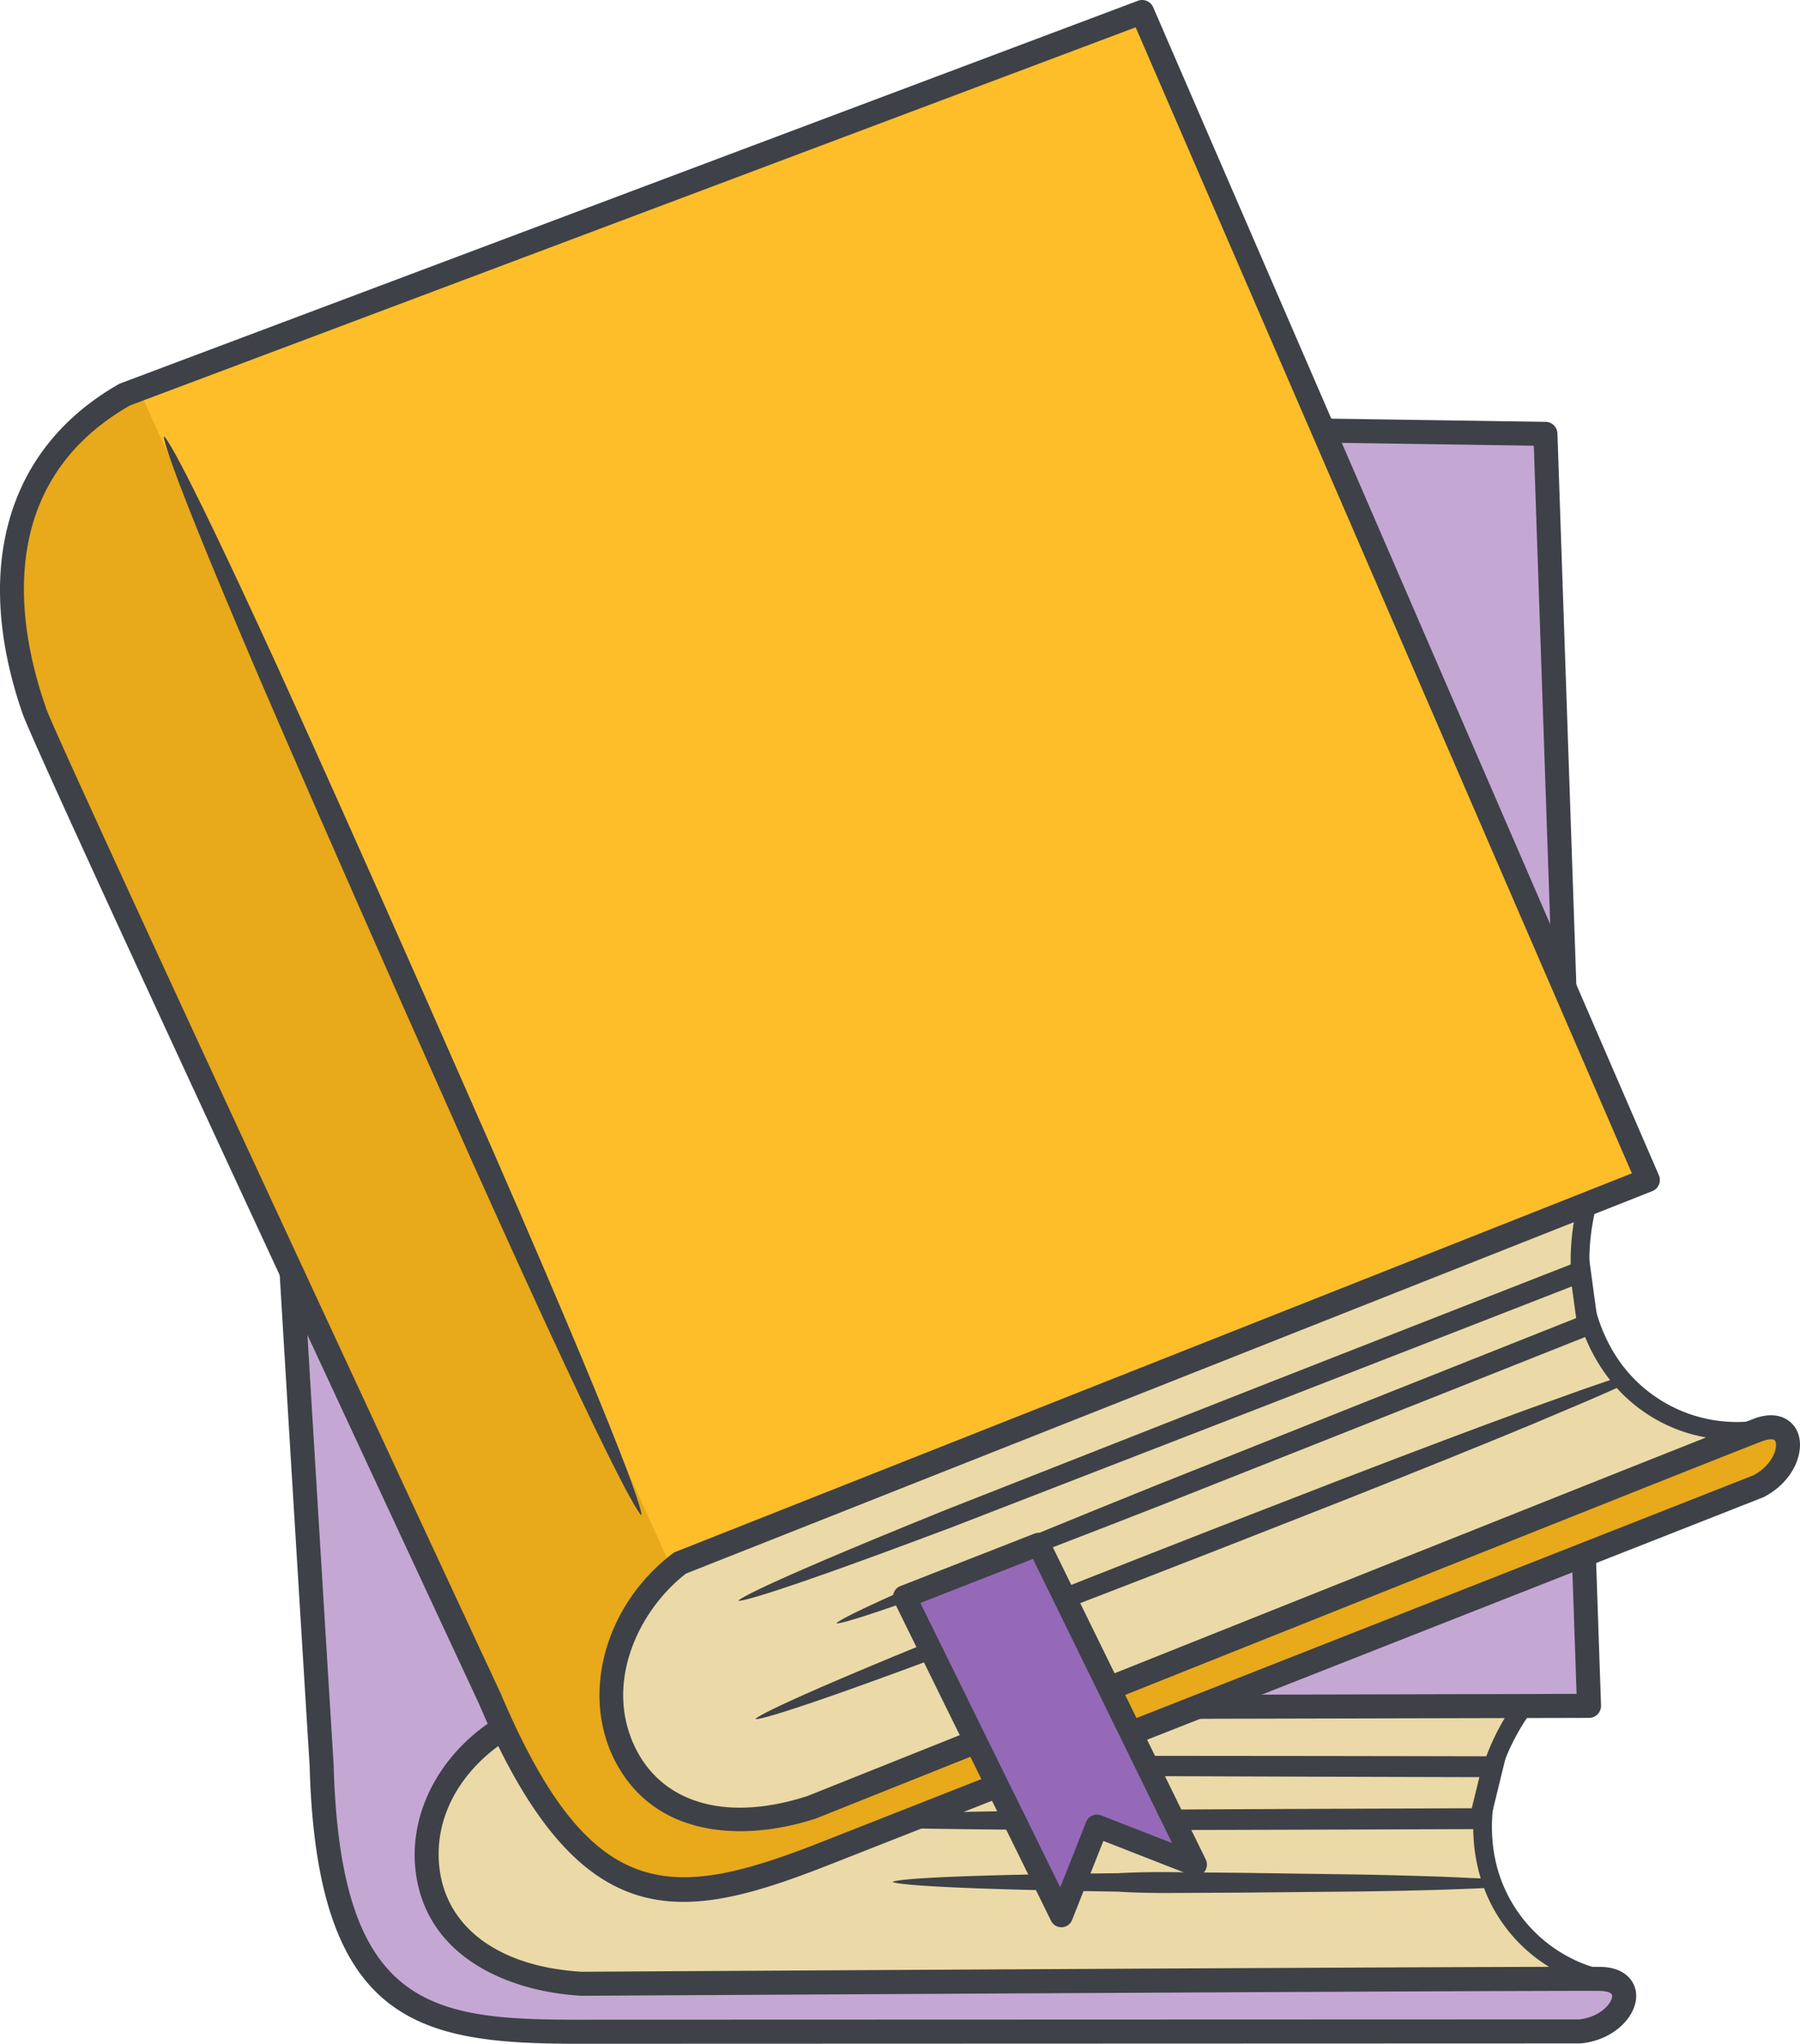 <svg xmlns="http://www.w3.org/2000/svg" viewBox="0 0 162.689 184.664"><g data-name="Layer 2"><g data-name="ART"><path d="M144.659 178.804c-12.761-3.513-14.23-18.885-3.482-28.49L53.77 130.537l-17.273 22.058-.288 15.086 2.828 14.255 12.967 1.642z" fill="#ebdaa7"/><path d="M52.003 184.425a.975.975 0 01-.106-.007l-12.968-1.642a.847.847 0 01-.723-.675l-2.828-14.255a.867.867 0 01-.016-.181l.287-15.087a.843.843 0 01.18-.505l17.274-22.057a.832.832 0 01.852-.303l87.41 19.776a.846.846 0 01.376 1.456c-5.407 4.833-7.905 11.51-6.518 17.425a13.019 13.019 0 009.66 9.618.846.846 0 01-.18 1.66l-92.656 4.775-.044.002zm-12.256-3.251l12.288 1.555 88.744-4.573a14.249 14.249 0 01-7.204-9.4c-1.423-6.072.818-12.828 5.875-17.965l-85.345-19.31-16.769 21.412-.28 14.713z" fill="#3e4147"/><path d="M143.62 154.134l-94.078.219c-14.162 4.006-16.098 23.773 2.997 24.891 0 0 88.348-.512 92.12-.44s2.181 4.317-1.851 4.744l-90.805.03c-14.588-.027-22.345-2.187-22.934-24.082 0 0-5.959-96.451-5.674-98.207.477-11.813 5.698-21.775 18.057-23.551L139.68 39.2z" fill="#c5a7d4"/><path d="M52.004 184.425c-13.962-.027-23.158-1.775-23.78-24.907-.602-9.733-5.827-94.483-5.672-98.262h-.002c.558-13.843 7.404-22.72 18.78-24.356a.34.34 0 01.134-.008l98.229 1.463a.845.845 0 01.833.817l3.94 114.932a.847.847 0 01-.844.876l-93.96.218c-5.502 1.606-10.916 6.865-10.19 13.527.612 5.613 5.516 9.229 13.117 9.674 3.553-.022 88.346-.522 92.086-.441 2.117.04 2.92 1.205 2.967 2.282.076 1.754-1.813 3.84-4.745 4.15zM41.506 38.585C27.2 40.68 24.547 53.726 24.241 61.324a.872.872 0 01-.01.102c-.165 2.09 3.645 65.033 5.683 98.018.564 20.957 7.5 23.26 22.09 23.287l90.803-.03c1.939-.209 3.18-1.556 3.144-2.389-.024-.576-.923-.655-1.308-.663-3.72-.058-91.216.437-92.099.442-6.613-.386-13.92-3.525-14.754-11.182-.73-6.698 4.222-13.306 11.521-15.371a.902.902 0 01.229-.032l93.204-.216-3.882-113.255z" fill="#3e4147"/><path d="M92.187 131.566a15.537 15.537 0 01-7.237-1.713c-4.9-2.542-8.347-7.768-9.705-14.715a.846.846 0 011.661-.324c1.257 6.43 4.39 11.237 8.824 13.537 4.238 2.2 9.504 2.01 15.226-.551 5.2-2.326 8.99-6.858 9.89-11.827a12.446 12.446 0 00-3.805-11.286c-3.215-3.177-7.939-4.481-12.508-5.744-5.79-1.6-11.776-3.253-14.87-8.724a13.268 13.268 0 01.066-14.127c3.812-6.262 12.407-10.576 20.435-10.282 5.911.224 10.49 2.945 12.894 7.66a.846.846 0 11-1.508.768c-2.112-4.145-6.179-6.537-11.45-6.736-7.324-.254-15.469 3.794-18.926 9.47a11.655 11.655 0 00-.037 12.413c2.748 4.86 8.14 6.35 13.847 7.927 4.778 1.32 9.718 2.685 13.246 6.172a14.092 14.092 0 014.282 12.791c-1 5.51-5.163 10.519-10.864 13.07a23.292 23.292 0 01-9.46 2.221z" fill="#3e4147"/><path d="M90.188 138.664l-.034-.001a.847.847 0 01-.812-.88c.178-4.388.423-8.887.62-12.503.22-4.046.394-7.241.36-8.153-.456-12.158.065-24.493.57-36.423.313-7.425.638-15.102.724-22.658a.847.847 0 01.846-.837h.01a.845.845 0 01.836.856c-.086 7.582-.411 15.273-.726 22.71-.503 11.897-1.023 24.198-.569 36.287.038.991-.13 4.06-.36 8.31-.198 3.611-.442 8.104-.62 12.48a.847.847 0 01-.845.812zM101.218 136.873a.847.847 0 01-.847-.837c-.003-.24-.278-24.233.435-35.723.767-12.356 1.027-42.424 1.03-42.725a.847.847 0 01.845-.84h.008a.847.847 0 01.839.853c-.003.303-.263 30.415-1.033 42.818-.709 11.427-.434 35.357-.431 35.597a.845.845 0 01-.836.856z" fill="#3e4147"/><path d="M144.659 178.804c-3.772-.072-92.12.44-92.12.44-18.694-1.095-17.224-20.053-3.866-24.608L42.808 37.758l-1.356-.02c-12.36 1.776-17.58 11.738-18.057 23.551-.285 1.756 5.674 98.207 5.674 98.207.59 21.895 8.346 24.055 22.934 24.082l90.805-.03c4.032-.427 5.623-4.672 1.85-4.744z" fill="#c5a7d4"/><path d="M52.004 184.664c-14.103-.027-23.392-1.79-24.02-25.139-.98-15.85-5.805-94.25-5.67-98.28h-.004c.563-13.969 7.484-22.929 18.987-24.582a1.25 1.25 0 01.17-.01l98.23 1.462a1.086 1.086 0 011.069 1.049l3.94 114.932a1.086 1.086 0 01-1.084 1.123l-93.925.22C44.3 157.026 39 162.18 39.71 168.698c.598 5.486 5.418 9.022 12.892 9.46 3.538-.023 88.335-.518 92.076-.441 2.287.043 3.155 1.38 3.204 2.511.08 1.864-1.894 4.075-4.96 4.399a1.112 1.112 0 01-.115.006zM41.522 38.826c-14.12 2.078-16.738 14.987-17.041 22.508a.96.96 0 01-.013.13c-.155 2.332 4.051 71.51 5.686 97.964.59 21.914 8.688 23.039 21.851 23.064l90.743-.03c1.968-.23 2.99-1.528 2.964-2.139-.017-.394-.898-.43-1.074-.434-3.709-.063-91.209.437-92.092.44-6.727-.39-14.144-3.588-14.995-11.395-.743-6.812 4.285-13.53 11.695-15.627a1.067 1.067 0 01.293-.04l92.957-.217-3.866-112.778z" fill="#3e4147"/><path d="M46.707 101.298l-1.819-40.553c-.996-18.213-1.516-18.191-1.516-18.191s-.52.022.028 18.254l1.616 40.562.858 19.74c1.314 27.958 2.008 27.929 2.008 27.929s.694-.03-.36-27.999l-.815-19.742z" fill="#3e4147"/><path fill="#f3783c" d="M49.16 34.194l3.441 41.503 7.713-8.258 9.103 8.424-3.384-41.643-16.873-.026z"/><path d="M69.417 76.709a.844.844 0 01-.575-.226l-8.484-7.85-7.138 7.641a.846.846 0 01-1.462-.507l-3.442-41.503a.848.848 0 01.843-.917h.002l16.873.027a.846.846 0 01.842.778l3.384 41.642a.848.848 0 01-.843.915zm-9.103-10.116a.844.844 0 01.575.225l7.508 6.947-3.145-38.7-15.173-.023 3.208 38.681 6.409-6.861a.845.845 0 01.618-.27zM134.385 165.266c.144.044.146-.093.171-.2l.078-.318.156-.636.19-.775.308-1.262.356-1.457.305-1.247.152-.622c.041-.074-.034-.057-.086-.058h-.48l-5.95-.012-9.657-.016-17.642-.016-28.705.02c-20.362.205-20.363.786-20.363.786s-.002.581 20.36.877l28.704.145 17.642.062 9.658.027 4.129.01-.688 2.808-15.605.063-6.496.03-9.456.049c-31.244.266-31.241 1.033-31.241 1.033s.003.766 31.248.804l9.456-.021 6.496-.018 16.96-.056zM105.32 169.152c-1.806-.004-3.223.037-4.271.103-20.363.202-20.364.783-20.364.783s-.002.581 20.36.88c1.048.072 2.464.12 4.27.124l6.88-.034 10.9-.105c3.004-.046 5.415-.102 7.343-.161l2.543-.093c.719-.03 1.457-.062 1.671-.094l1.038 1.644c.288.445.49.736.632.927.283.38.323.36.323.36s.04-.022-.116-.47a18.198 18.198 0 00-.413-1.043l-.374-.857-.238-.528-.385-.808-4.679-.208a475.126 475.126 0 00-7.34-.197l-10.9-.156-6.88-.067z" fill="#3e4147"/><path d="M158.926 129.195c-13.162 1.398-20.15-12.371-13.66-25.242L56.68 117.518l-8.009 26.847 5.25 14.146 7.847 12.233 12.669-3.216z" fill="#ebdaa7"/><path d="M61.768 171.59a.848.848 0 01-.713-.39l-7.846-12.232a.838.838 0 01-.08-.162l-5.251-14.146a.85.85 0 01-.018-.537l8.008-26.847a.847.847 0 01.684-.595l88.585-13.565a.859.859 0 01.813.34.846.846 0 01.07.878c-3.265 6.476-3.147 13.604.307 18.602a13.01 13.01 0 0012.51 5.417.846.846 0 01.439 1.613l-84.49 38.333a.885.885 0 01-.141.05l-12.67 3.215a.843.843 0 01-.207.027zm-7.085-13.458l7.468 11.641 12.005-3.047 80.922-36.715a14.246 14.246 0 01-10.143-6.113c-3.546-5.13-3.93-12.238-1.103-18.87l-86.495 13.245-7.774 26.063z" fill="#3e4147"/><path d="M148.936 106.615l-87.48 34.614c-11.715 8.909-6.287 28.014 11.895 22.07 0 0 82.038-32.791 85.575-34.104s3.61 3.22.012 5.093l-84.501 33.24c-13.588 5.312-21.597 6.138-30.153-14.024 0 0-40.825-87.588-41.201-89.326-3.878-11.17-2.662-22.35 8.19-28.524L103.23 1.087z" fill="#fdbe2a"/><path d="M158.926 129.195c-3.537 1.313-85.575 34.104-85.575 34.104-17.8 5.819-23.365-12.363-12.6-21.489L12.543 35.176l-1.27.478C.42 41.828-.795 53.009 3.083 64.178c.376 1.738 41.2 89.326 41.2 89.326 8.557 20.162 16.566 19.336 30.154 14.024l84.501-33.24c3.598-1.872 3.525-6.405-.012-5.093z" fill="#e8a91b"/><path d="M61.779 171.844c-6.858.001-12.71-4.282-18.495-17.916-6.71-14.394-39.88-85.605-41.225-89.395h-.003C-2.53 51.327.635 40.457 10.736 34.71a1.035 1.035 0 01.155-.073L102.848.071a1.084 1.084 0 011.38.585l45.704 105.527a1.085 1.085 0 01-.597 1.442l-87.337 34.558c-4.442 3.452-7.49 10.186-4.445 15.993 2.564 4.887 8.341 6.415 15.46 4.091 3.285-1.315 82.026-32.788 85.535-34.09 2.143-.796 3.44.13 3.9 1.165.755 1.705-.272 4.486-3.008 5.91a.994.994 0 01-.104.047l-84.502 33.24c-4.806 1.879-9.098 3.305-13.055 3.305zM11.737 36.64C-.643 43.74 1.64 56.712 4.109 63.821a1.15 1.15 0 01.035.126c.709 2.228 29.927 65.074 41.125 89.098 8.112 19.114 15.33 18.724 28.772 13.471l84.444-33.217c1.748-.934 2.224-2.516 1.976-3.076-.16-.358-.992-.07-1.157-.01-3.483 1.294-84.73 33.767-85.55 34.095-6.404 2.097-14.477 1.833-18.124-5.122-3.183-6.07-.961-14.16 5.169-18.822a1.098 1.098 0 01.257-.145l86.436-34.202L102.644 2.468z" fill="#3e4147"/><path d="M38.156 89.455c-5.44-12.285-9.75-21.9-12.98-28.997-9.743-21.295-10.354-21.025-10.354-21.025s-.61.27 8.605 21.8c3.084 7.161 7.303 16.816 12.742 29.101l6.284 14.129c14.7 32.788 15.515 32.427 15.515 32.427s.816-.36-13.577-33.285l-6.235-14.15zM137.838 122.965l5.28-2.098 1.263-.502c.045-.026.127-.031.142-.075l-.023-.173-.047-.345-.093-.69-.203-1.493-.519-3.827c-.01-.05-.007-.126-.03-.154l-.159.061-.317.124-.632.247-1.19.465-1.254.49-2.484.972-4.86 1.9-18.013 7.058-29.29 11.526c-18.877 7.64-18.666 8.18-18.666 8.18s.211.542 19.27-6.63l29.351-11.373 18.03-7.015 8.676-3.381.217 1.61.17 1.256-.037.014-5.28 2.097-9.187 3.652-6.035 2.401-17.619 7.02C75.317 145.96 75.6 146.673 75.6 146.673s.283.713 29.377-10.681l17.634-6.983 6.038-2.395 9.189-3.648zM109.65 138.165c-9.617 3.754-17.143 6.738-22.7 8.98-18.877 7.636-18.666 8.177-18.666 8.177s.211.542 19.271-6.627c5.607-2.114 13.165-5.016 22.782-8.77l11.06-4.34c7.384-2.922 12.874-5.148 16.95-6.84l5.113-2.161 1.875-.819.786-.35.18-.081.097-.05.196-.097.347.246.464.348.754.551c.432.308.727.505.929.63.404.25.434.215.434.215s.03-.036-.278-.397c-.155-.18-.394-.442-.765-.821l-.66-.662-.414-.405-.657-.614-3.693 1.267-5.226 1.874c-4.145 1.515-9.69 3.596-17.102 6.449l-11.077 4.297z" fill="#3e4147"/><path fill="#9569b8" d="M81.753 144.279l14.178 28.819 3.207-8.103 8.91 3.479-14.176-28.937-12.119 4.742z"/><path d="M95.93 174.137a1.039 1.039 0 01-.932-.58l-14.177-28.819a1.04 1.04 0 01.554-1.427l12.118-4.741a1.036 1.036 0 011.312.51l14.176 28.936a1.04 1.04 0 01-1.31 1.425l-7.947-3.102-2.827 7.142a1.04 1.04 0 01-.925.655l-.041.001zm-12.745-29.302l12.643 25.7 2.344-5.923a1.039 1.039 0 011.344-.585l6.426 2.508-12.582-25.68z" fill="#3e4147"/></g></g></svg>

